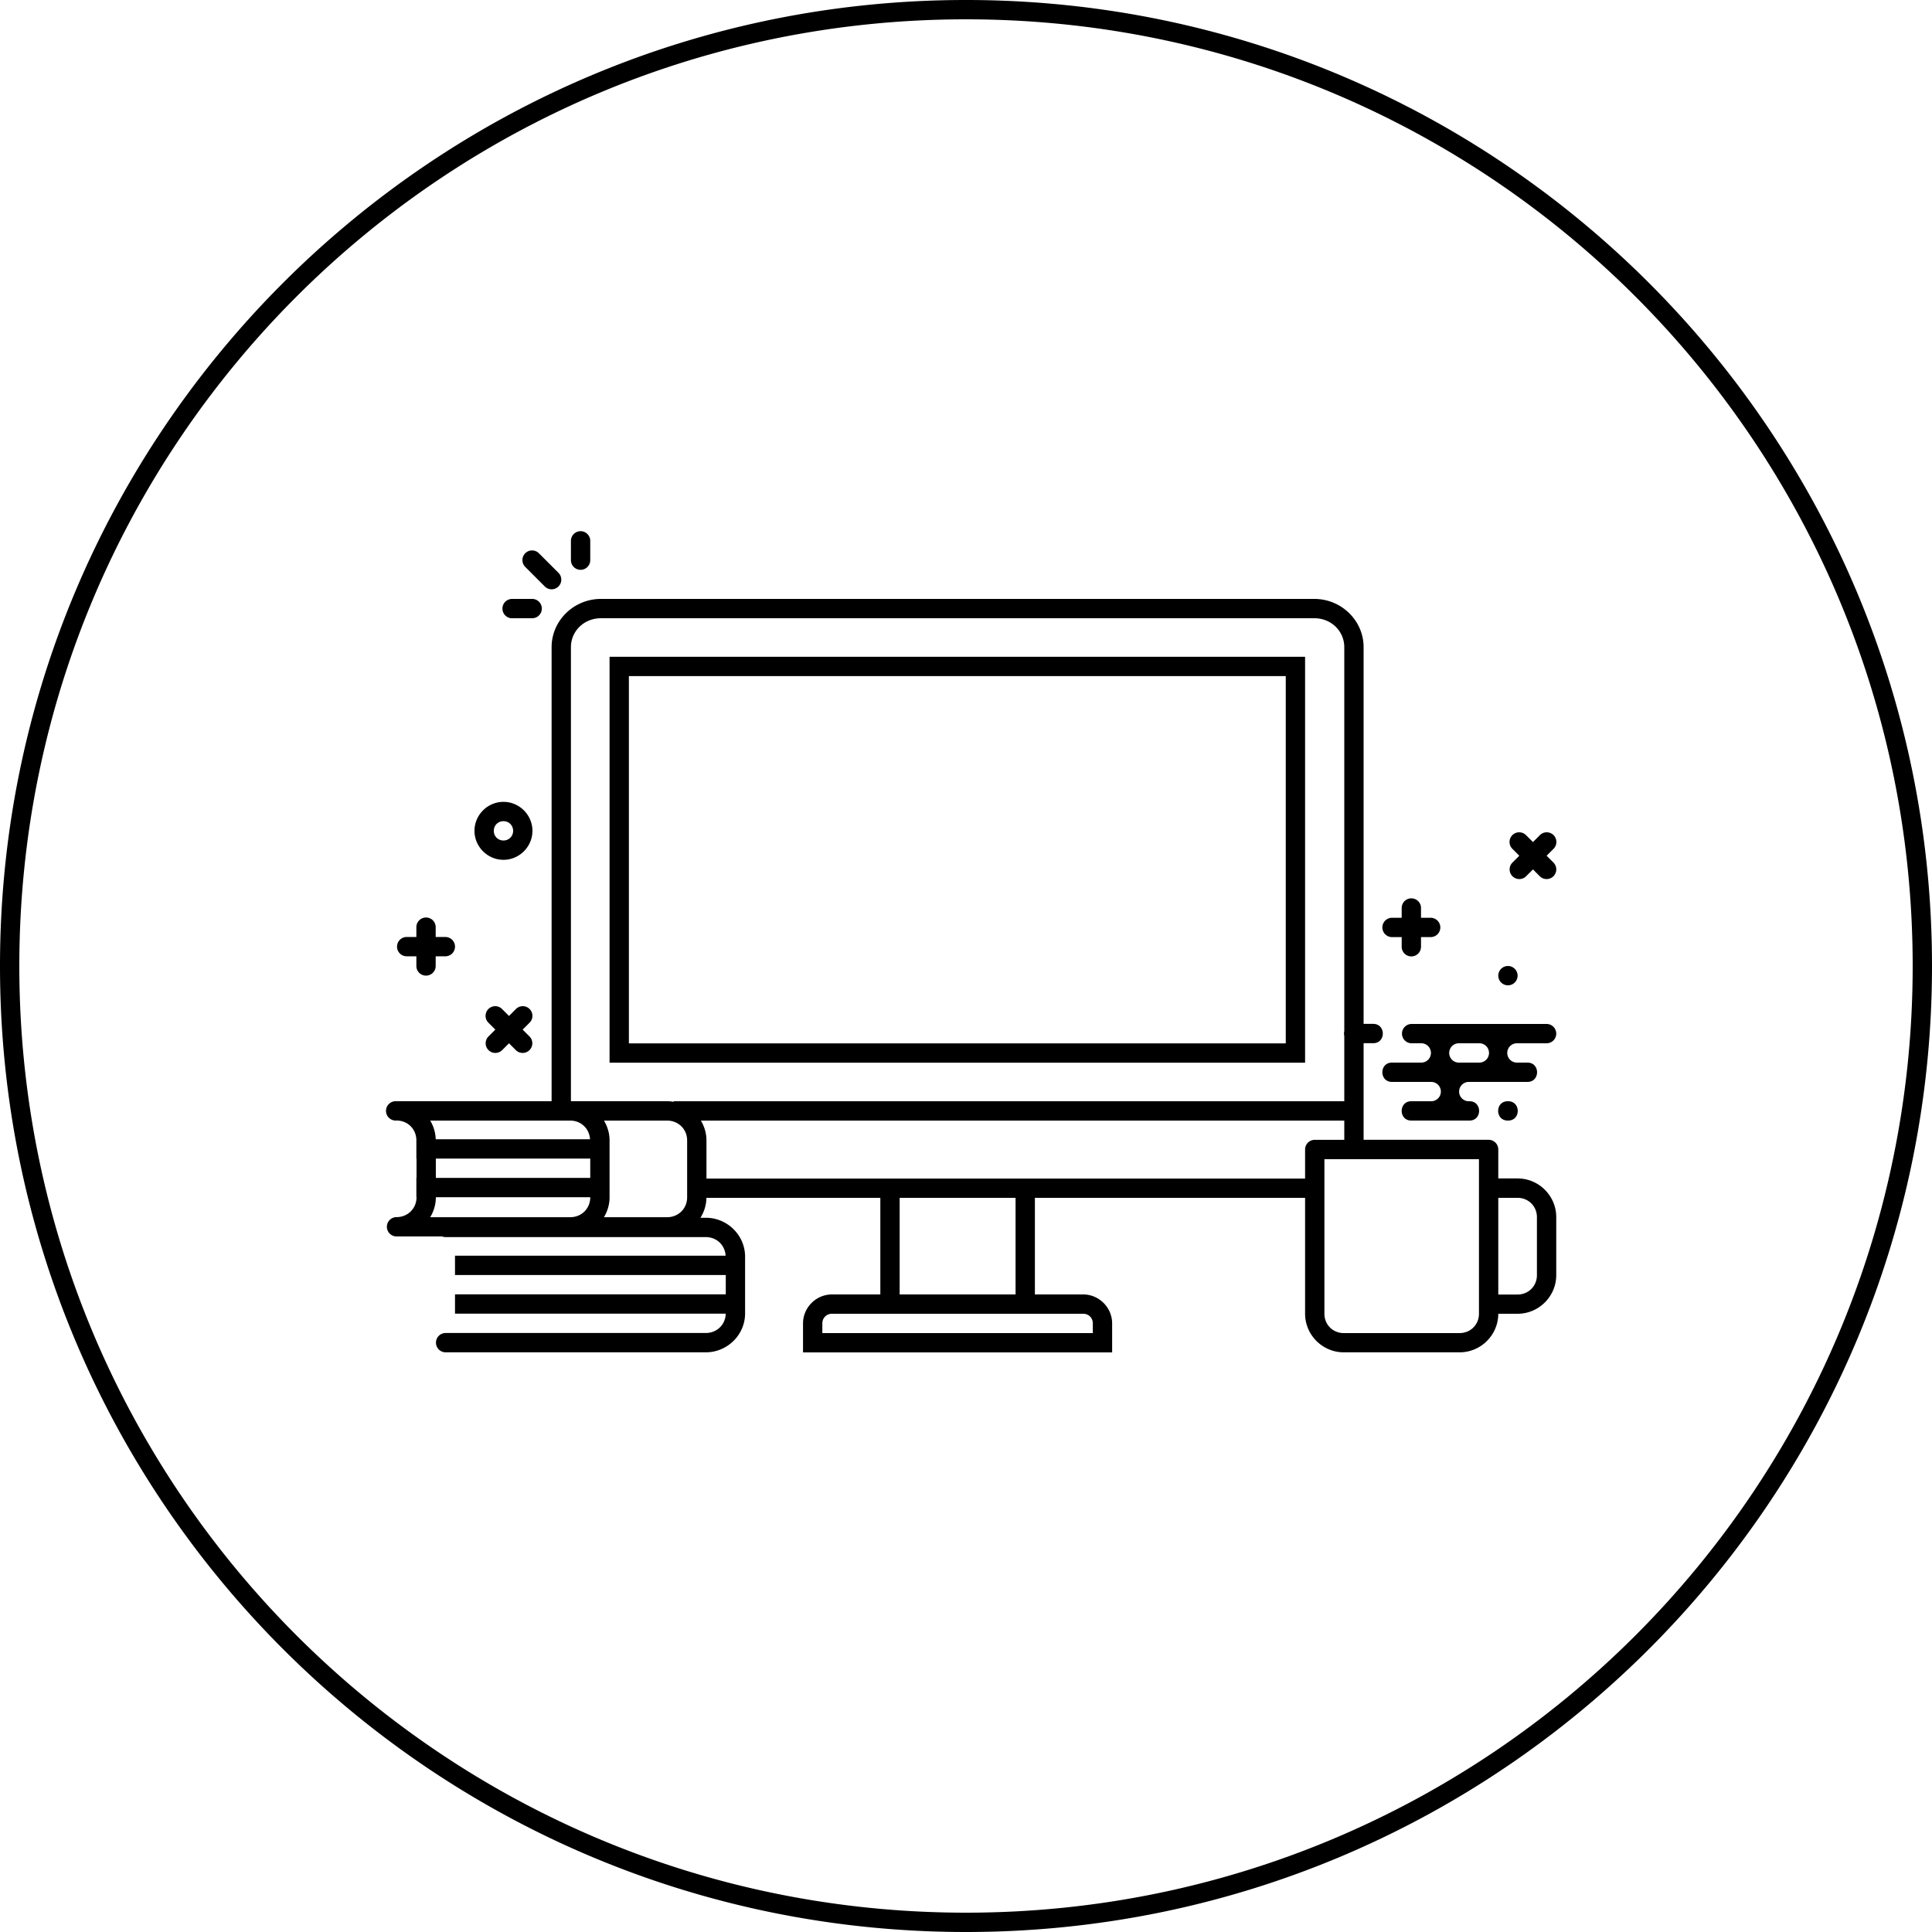<svg xmlns="http://www.w3.org/2000/svg" width="100" height="100" viewBox="0 0 100 100"><path d="M 50 0 C 22.392 0 -1.1e-005 22.392 0 50 C 0 77.608 22.392 100 50 100 C 77.608 100 100 77.608 100 50 C 100 22.392 77.608 0 50 0 z M 50 1 C 77.068 1 99 22.932 99 50 C 99 77.068 77.068 99 50 99 C 22.932 99 1 77.068 1 50 C 1 22.932 22.932 1 50 1 z M 30.045 27.494 A 0.5 0.5 0 0 0 29.551 28 L 29.551 28.994 A 0.5 0.5 0 1 0 30.551 28.994 L 30.551 28 A 0.5 0.5 0 0 0 30.045 27.494 z M 27.541 28.49 A 0.5 0.5 0 0 0 27.193 29.35 L 28.193 30.35 A 0.5 0.5 0 1 0 28.9 29.643 L 27.9 28.643 A 0.5 0.5 0 0 0 27.541 28.49 z M 26.5 31 A 0.501 0.501 0 1 0 26.551 32 L 27.545 32 A 0.5 0.5 0 1 0 27.545 31 L 26.551 31 A 0.5 0.5 0 0 0 26.5 31 z M 31.104 31 C 29.705 31 28.551 32.117 28.551 33.5 L 28.551 56.998 L 20.566 56.998 A 0.5 0.5 0 0 0 20.525 56.998 A 0.5 0.5 0 0 0 20.475 56.998 A 0.501 0.501 0 1 0 20.525 57.998 C 21.094 57.998 21.53 58.427 21.551 58.982 L 21.551 59.963 L 21.559 59.963 L 21.559 60.963 L 21.551 60.963 L 21.551 61.963 L 21.559 61.963 L 21.559 61.973 C 21.559 62.548 21.108 62.998 20.525 62.998 A 0.5 0.5 0 1 0 20.525 63.998 L 20.539 63.998 A 0.5 0.5 0 0 0 20.566 63.998 L 22.881 63.998 A 0.5 0.5 0 0 0 23.066 64.031 L 36.531 64.031 C 37.097 64.031 37.529 64.453 37.557 64.996 L 23.551 64.996 L 23.551 65.996 L 37.566 65.996 L 37.566 66.996 L 23.551 66.996 L 23.551 67.996 L 37.562 67.996 C 37.554 68.557 37.11 68.996 36.531 68.996 L 23.066 68.996 A 0.5 0.5 0 1 0 23.066 69.996 L 36.531 69.996 C 37.646 69.996 38.566 69.092 38.566 67.98 L 38.566 65.047 C 38.566 63.935 37.646 63.031 36.531 63.031 L 36.256 63.031 C 36.444 62.729 36.559 62.378 36.564 62 L 45.566 62 L 45.566 67 L 43.064 67 C 42.242 67 41.564 67.678 41.564 68.5 L 41.564 70 L 43.064 70 L 56.064 70 L 57.564 70 L 57.564 68.5 C 57.564 67.678 56.887 67 56.064 67 L 53.566 67 L 53.566 62 L 67.551 62 L 67.551 62.545 L 67.551 64.996 L 67.551 67.996 C 67.551 69.095 68.451 69.996 69.551 69.996 L 75.551 69.996 C 76.649 69.996 77.549 69.098 77.551 68 L 78.551 68 C 79.65 68 80.551 67.099 80.551 66 L 80.551 62.996 C 80.551 61.897 79.65 60.996 78.551 60.996 L 77.551 60.996 L 77.551 59.496 A 0.5 0.5 0 0 0 77.051 58.996 L 76.051 58.996 L 70.58 58.996 L 70.58 53.996 L 71.066 53.996 C 71.743 54.006 71.743 52.986 71.066 52.996 L 70.58 52.996 L 70.58 33.5 C 70.58 32.117 69.427 31 68.029 31 L 31.104 31 z M 31.104 32 L 68.029 32 C 68.904 32 69.58 32.667 69.58 33.5 L 69.58 53.369 C 69.56 53.453 69.56 53.539 69.58 53.623 L 69.58 57 L 34.869 57 L 34.869 57.031 C 34.759 57.012 34.647 56.998 34.531 56.998 L 29.551 56.998 L 29.551 33.5 C 29.551 32.667 30.229 32 31.104 32 z M 31.551 33.996 L 31.551 34.496 L 31.551 55.004 L 67.551 55.004 L 67.551 33.996 L 31.551 33.996 z M 32.551 34.996 L 66.551 34.996 L 66.551 54.004 L 32.551 54.004 L 32.551 34.996 z M 26.059 41.504 C 25.236 41.504 24.559 42.181 24.559 43.004 C 24.559 43.826 25.236 44.504 26.059 44.504 C 26.881 44.504 27.559 43.826 27.559 43.004 C 27.559 42.181 26.881 41.504 26.059 41.504 z M 26.059 42.504 C 26.341 42.504 26.559 42.722 26.559 43.004 C 26.559 43.286 26.341 43.504 26.059 43.504 C 25.777 43.504 25.559 43.286 25.559 43.004 C 25.559 42.722 25.777 42.504 26.059 42.504 z M 78.635 43.08 A 0.5 0.5 0 0 0 78.285 43.939 L 78.639 44.293 L 78.285 44.646 A 0.5 0.5 0 1 0 78.992 45.354 L 79.346 45 L 79.699 45.354 A 0.5 0.5 0 1 0 80.406 44.646 L 80.053 44.293 L 80.406 43.939 A 0.5 0.5 0 0 0 80.043 43.08 A 0.5 0.5 0 0 0 79.699 43.232 L 79.346 43.586 L 78.992 43.232 A 0.5 0.5 0 0 0 78.635 43.08 z M 73.043 46.498 A 0.5 0.5 0 0 0 72.551 47.004 L 72.551 47.504 L 72.051 47.504 A 0.5 0.5 0 1 0 72.051 48.504 L 72.551 48.504 L 72.551 49.004 A 0.5 0.5 0 1 0 73.551 49.004 L 73.551 48.504 L 74.051 48.504 A 0.5 0.5 0 1 0 74.051 47.504 L 73.551 47.504 L 73.551 47.004 A 0.5 0.5 0 0 0 73.043 46.498 z M 22.043 47.49 A 0.5 0.5 0 0 0 21.551 47.998 L 21.551 48.498 L 21.051 48.498 A 0.5 0.5 0 1 0 21.051 49.498 L 21.551 49.498 L 21.551 49.998 A 0.5 0.5 0 1 0 22.551 49.998 L 22.551 49.498 L 23.051 49.498 A 0.5 0.5 0 1 0 23.051 48.498 L 22.551 48.498 L 22.551 47.998 A 0.5 0.5 0 0 0 22.043 47.49 z M 78.051 50 A 0.5 0.5 0 0 0 77.551 50.5 A 0.5 0.5 0 0 0 78.051 51 A 0.5 0.5 0 0 0 78.551 50.5 A 0.5 0.5 0 0 0 78.051 50 z M 25.635 52.08 A 0.5 0.5 0 0 0 25.285 52.939 L 25.639 53.293 L 25.285 53.646 A 0.5 0.5 0 1 0 25.992 54.354 L 26.346 54 L 26.699 54.354 A 0.5 0.5 0 1 0 27.406 53.646 L 27.053 53.293 L 27.406 52.939 A 0.5 0.5 0 0 0 27.043 52.08 A 0.5 0.5 0 0 0 26.699 52.232 L 26.346 52.586 L 25.992 52.232 A 0.5 0.5 0 0 0 25.635 52.08 z M 73.066 53 A 0.5 0.5 0 1 0 73.066 54 L 73.572 54 A 0.5 0.5 0 0 1 73.559 55 L 72.059 55 C 71.382 54.99 71.382 56.01 72.059 56 L 74.086 56 A 0.5 0.5 0 0 1 74.072 57 L 73.059 57 C 72.382 56.99 72.382 58.01 73.059 58 L 76.051 58 C 76.727 58.01 76.727 56.99 76.051 57 L 76.016 57 A 0.5 0.5 0 0 1 76.031 56 L 79.051 56 C 79.727 56.01 79.727 54.99 79.051 55 L 78.508 55 A 0.5 0.5 0 0 1 78.523 54 L 80.051 54 A 0.5 0.5 0 1 0 80.051 53 L 78.066 53 L 73.066 53 z M 75.518 54 L 76.578 54 A 0.5 0.5 0 0 1 76.564 55 L 75.502 55 A 0.5 0.5 0 0 1 75.518 54 z M 78.051 57 C 77.375 56.99 77.375 58.01 78.051 58 C 78.727 58.01 78.727 56.99 78.051 57 z M 22.268 58.002 L 29.518 58.002 C 30.079 58.002 30.508 58.422 30.539 58.967 L 22.553 58.967 C 22.542 58.615 22.438 58.287 22.268 58.002 z M 31.26 58.002 L 34.531 58.002 C 35.114 58.002 35.566 58.45 35.566 59.025 L 35.566 61.977 C 35.566 62.552 35.114 63.002 34.531 63.002 L 31.26 63.002 C 31.44 62.7 31.551 62.352 31.551 61.977 L 31.551 59.025 C 31.551 58.651 31.44 58.303 31.26 58.002 z M 36.277 58.002 L 69.58 58.002 L 69.58 58.998 L 69.051 58.998 L 68.051 58.998 A 0.5 0.5 0 0 0 67.551 59.498 L 67.551 61.002 L 36.566 61.002 L 36.566 59.023 C 36.566 58.65 36.457 58.303 36.277 58.002 z M 22.559 59.967 L 30.551 59.967 L 30.551 60.967 L 22.559 60.967 L 22.559 59.967 z M 68.551 60 L 69.051 60 L 76.051 60 L 76.551 60 L 76.551 62.549 L 76.551 65 L 76.551 68 C 76.551 68.563 76.113 69 75.551 69 L 69.551 69 C 68.988 69 68.551 68.563 68.551 68 L 68.551 65 L 68.551 62.549 L 68.551 60 z M 22.559 61.967 L 30.551 61.967 L 30.551 61.977 C 30.551 62.552 30.1 63.002 29.518 63.002 L 22.268 63.002 C 22.448 62.7 22.559 62.352 22.559 61.977 L 22.559 61.967 z M 46.566 62 L 52.566 62 L 52.566 67 L 46.566 67 L 46.566 62 z M 77.551 62 L 78.551 62 C 79.113 62 79.551 62.438 79.551 63 L 79.551 66.004 C 79.551 66.566 79.113 67.004 78.551 67.004 L 77.551 67.004 L 77.551 65 L 77.551 62.549 L 77.551 62 z M 43.064 68 L 56.064 68 C 56.35 68 56.564 68.214 56.564 68.5 L 56.564 69 L 56.064 69 L 43.064 69 L 42.564 69 L 42.564 68.5 C 42.564 68.214 42.779 68 43.064 68 z " color="#000" font-family="sans-serif" font-weight="400" overflow="visible" style="line-height:normal;text-indent:0;text-align:start;text-decoration-line:none;text-decoration-style:solid;text-decoration-color:#000;text-transform:none;block-progression:tb;isolation:auto;mix-blend-mode:normal"/></svg>